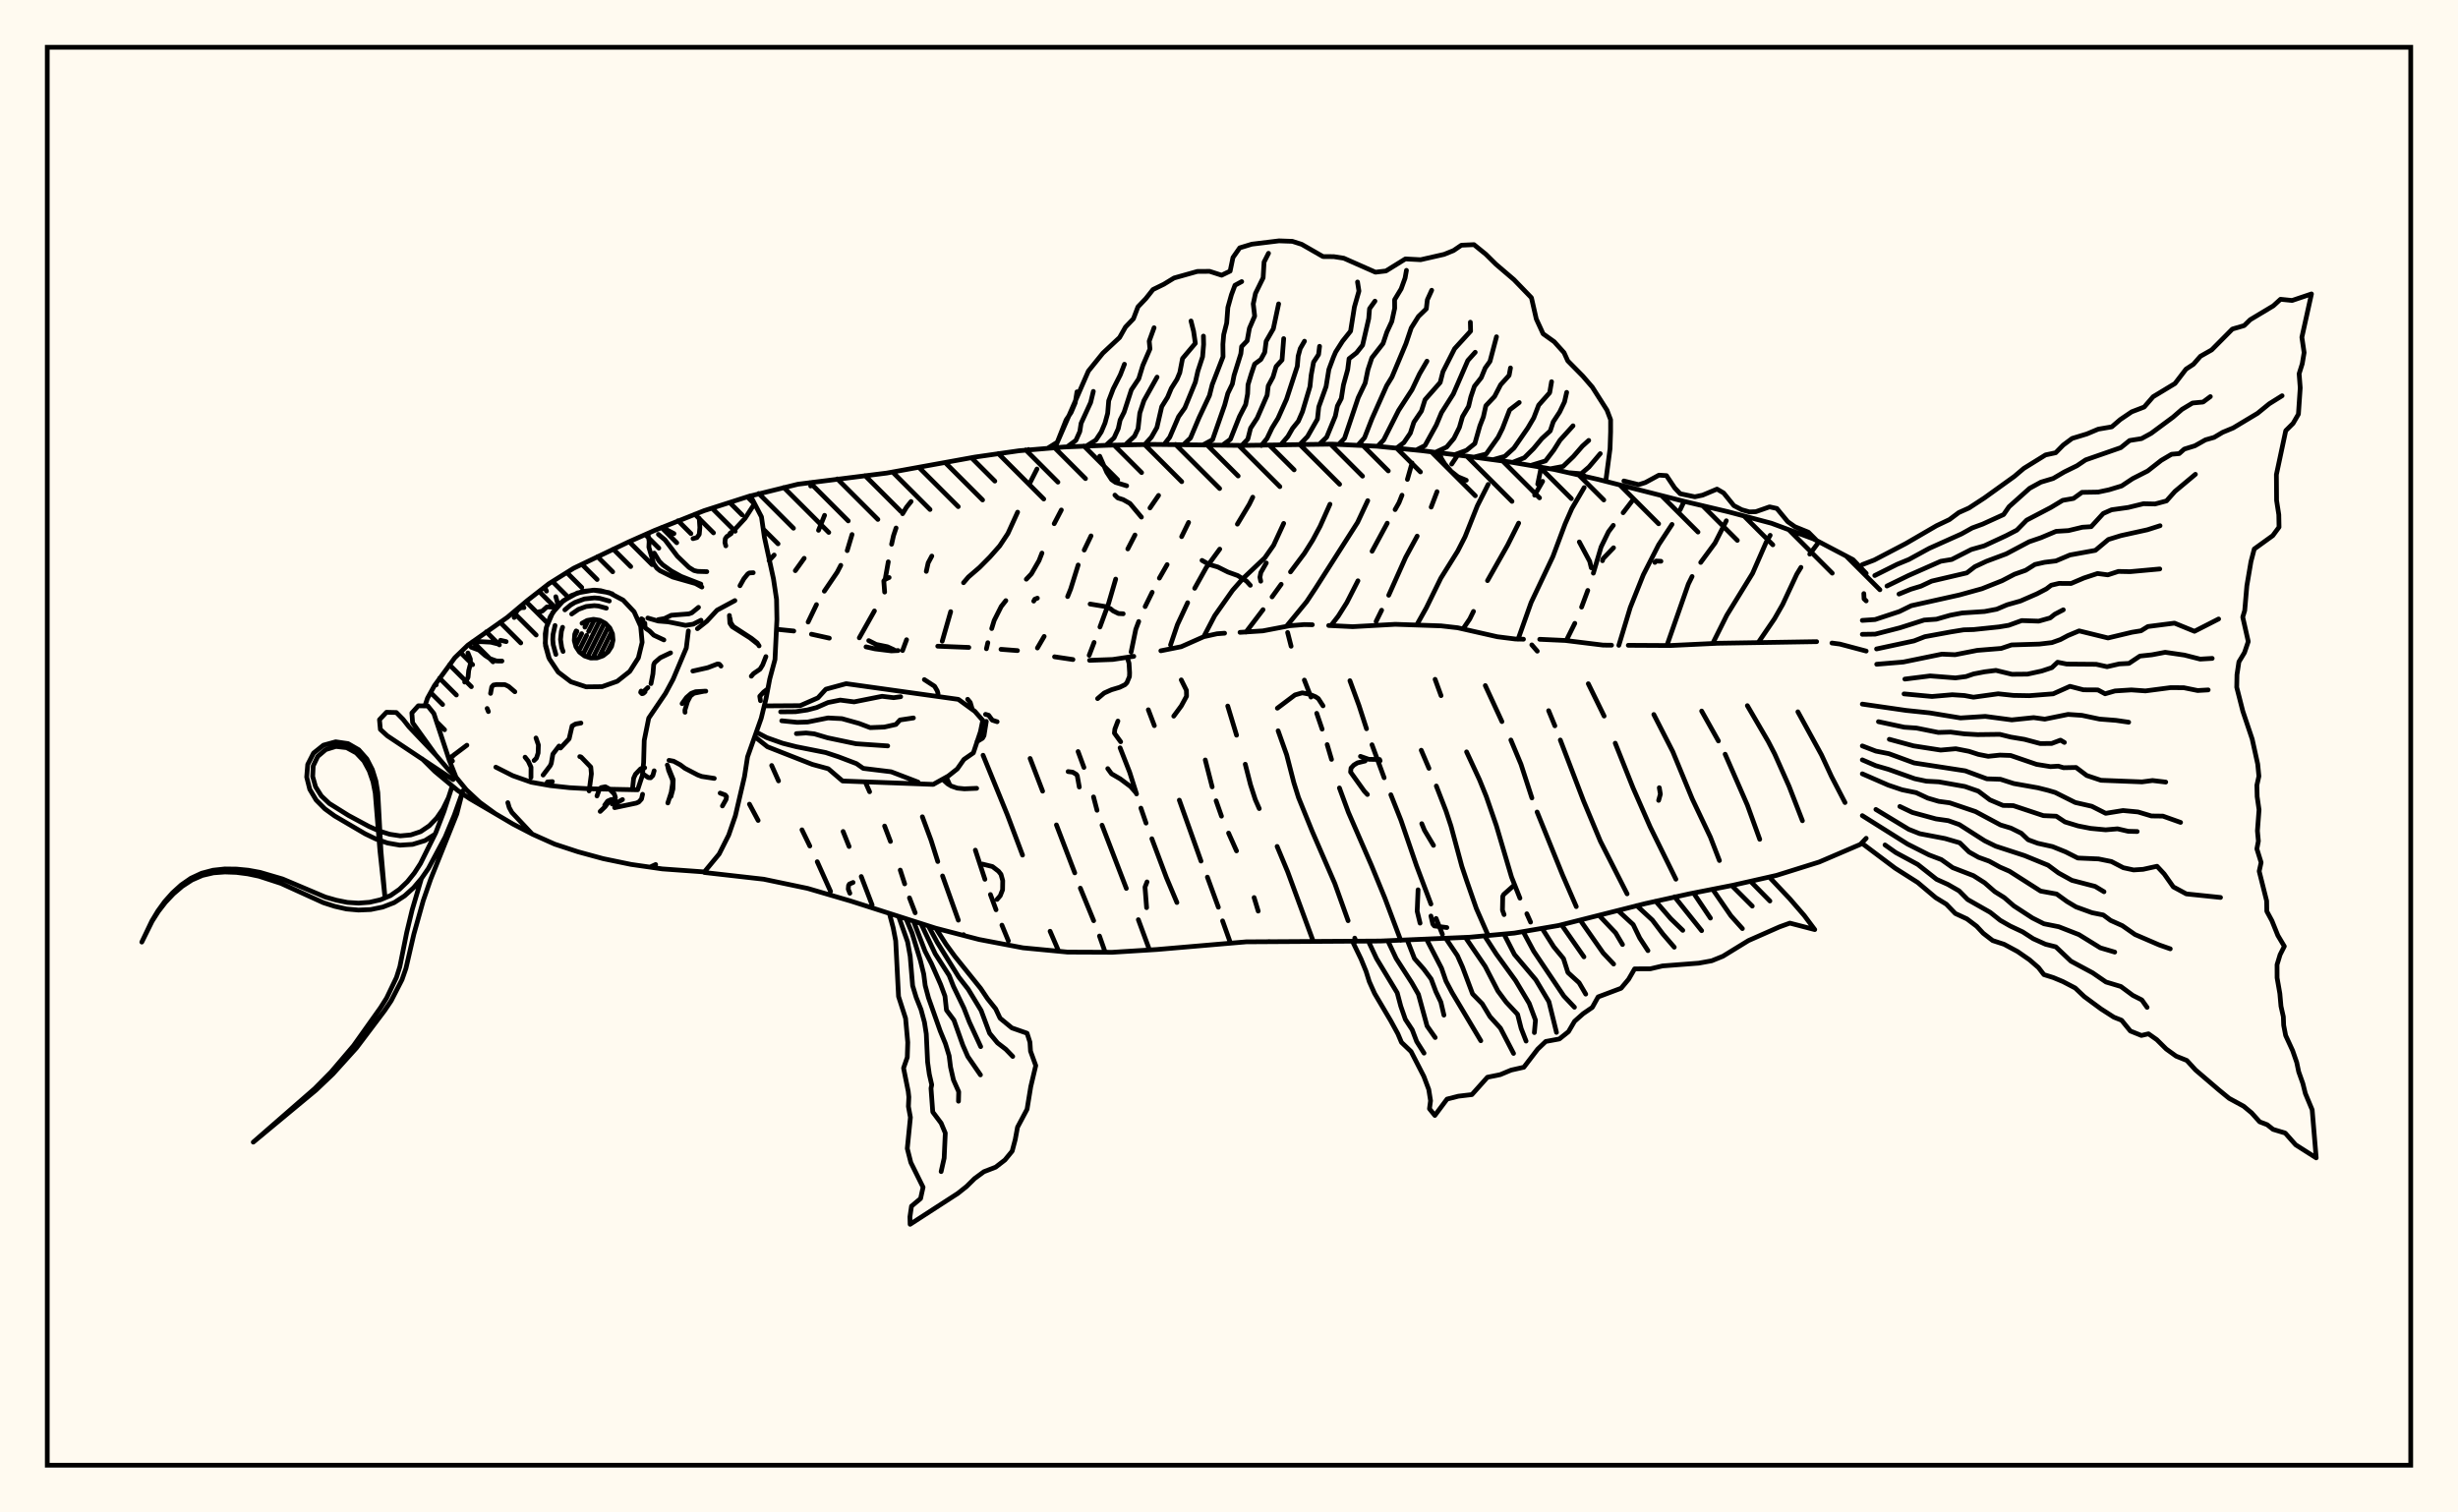 <svg xmlns="http://www.w3.org/2000/svg" width="520" height="320"><rect x="0" y="0" width="520" height="320" fill="floralwhite"/><rect x="10" y="10" width="500" height="300" stroke="black" stroke-width="1" fill="none"/><path stroke="black" stroke-width="1" fill="none" stroke-linecap="round" stroke-linejoin="round" d="
M 158.78 104.93 168.8 102.45 187.59 100.09 206.22 96.71 215.59 95.37 225.03 94.58 234.49 94.2 243.95 94.03 262.89 94.24 281.82 93.97 291.28 94.41 300.7 95.34 310.1 96.49 319.48 97.75 328.82 99.33 338.05 101.42 356.4 106.1 365.61 108.28 374.76 110.71 383.64 114.01 392.02 118.41 394.8 121.31 
M 394.8 177.36 393.57 178.65 384.87 182.38 375.83 185.21 366.6 187.3 357.31 189.13 348.07 191.18 329.71 195.82 320.37 197.42 310.95 198.29 292.03 199.1 263.63 199.27 244.76 200.89 235.32 201.48 225.85 201.44 216.42 200.54 207.12 198.77 197.96 196.39 179.92 190.62 170.84 187.96 161.57 186.02 149.01 184.6 
M 164.42 133.15 167.93 133.51 
M 171.66 134.18 175.45 135.02 
M 183.21 136.86 185.14 137.29 188.56 137.71 190 137.64 
M 198.38 136.72 204.96 136.98 
M 211.76 137.38 215.25 137.65 
M 223.09 138.96 226.99 139.54 
M 230.5 139.71 235.4 139.53 239.86 138.86 
M 245.58 137.69 249.89 136.83 254.67 134.71 257.47 134.09 259.07 133.97 
M 262.33 133.79 267.15 133.48 272.86 132.39 275.93 132.14 277.63 132.18 
M 281.09 132.34 286.18 132.59 295.18 132.09 304.86 132.42 308.38 132.82 316.76 134.72 320.58 135.2 322.3 135.24 
M 325.73 135.26 331.17 135.51 339.14 136.49 340.93 136.51 
M 344.47 136.53 353.32 136.58 363.38 136.1 384.32 135.76 
M 387.55 136.05 389.23 136.27 394.8 137.75 
M 158.55 170.14 160.39 173.59 
M 171.9 102.04 171.5 102.83 
M 163.78 117.43 162.7 118.61 
M 163.25 161.96 164.7 165.22 
M 169.66 175.57 171.32 179 
M 172.89 182.32 175.71 188.6 
M 174.44 109.03 173.16 112.2 
M 170.13 118.12 168.25 120.74 
M 178.36 175.92 179.63 179.1 
M 182.2 185.45 184.5 191.47 
M 180.25 113.09 179.23 116.5 
M 177.87 119.61 177.11 121.07 174.39 125.08 
M 172.73 127.92 170.96 131.61 
M 183.04 165.42 183.97 167.52 
M 187.14 174.77 188.38 178.03 
M 190.45 184.09 191.39 187.01 
M 192.4 189.97 193.61 193.13 
M 192.74 106.11 191.77 107.32 190.95 108.69 
M 189.57 111.71 189.02 113.35 188.62 115.15 
M 187.92 118.87 187.25 122.63 
M 184.99 129.26 181.79 134.95 
M 195.13 172.81 196.97 177.78 198.39 182.28 
M 199.4 185.33 202.74 194.69 
M 203.85 197.75 203.92 197.94 
M 197.13 117.65 196.36 119.09 195.96 120.89 
M 191.79 135.35 190.94 137.64 
M 200.18 164.43 200.87 165.94 
M 206.34 179.87 208.36 186.04 
M 209.53 189.26 210.72 192.49 
M 211.96 195.74 213.33 199.07 
M 219.38 99.23 217.89 102.17 
M 215.28 108.36 213.23 112.87 211.48 115.51 209.42 117.84 207.23 120.05 204.86 122.09 203.84 123.29 
M 201.12 129.41 199.33 135.67 
M 207.97 159.79 213.14 172.47 216.32 180.92 
M 222.15 197.03 223.97 201.26 
M 224.53 107.9 223.02 110.8 
M 220.43 117.02 219.81 118.61 218.2 121.41 217.12 122.55 
M 212.79 127.08 211.81 128.32 210.32 131.28 209.8 132.99 
M 208.98 135.98 208.68 137.26 
M 217.92 160.47 220.57 167.39 
M 223.49 174.53 227.37 184.68 
M 228.55 187.91 231.37 194.8 
M 232.6 198.04 233.81 201.48 
M 230.81 113.38 229.37 116.38 
M 228.09 119.54 226.5 124.63 225.86 126.22 
M 220.9 134.65 219.47 137.1 
M 228.07 159.01 229.31 162.37 
M 231.34 168.61 232.08 171.44 
M 233.14 174.59 238.28 187.97 
M 240.82 194.58 243.12 200.83 
M 245.1 104.82 243.28 107.47 
M 240.11 113.19 238.59 116.14 
M 236.03 122.52 234.51 127.73 232.7 132.66 
M 231.46 135.92 230.42 138.65 
M 236.96 158.22 238.98 163.38 240.44 167.98 
M 241.36 170.98 242.45 174.15 
M 243.68 177.46 246.76 185.68 248.98 190.95 
M 251.45 110.53 249.98 113.54 
M 246.91 119.46 245.27 122.32 
M 243.75 125.31 242.26 128.34 
M 240.9 131.5 240.28 133.15 239.29 137.96 
M 242.93 150.17 244.21 153.53 
M 249.49 169.29 254.08 182.19 
M 255.43 185.58 257.75 191.95 
M 258.64 194.84 260.31 199.52 
M 265.03 105.19 264.29 106.7 261.77 110.9 
M 258.04 116.18 255.18 120.09 252.74 124.47 
M 251.25 127.52 249.08 132.18 247.63 136.46 
M 254.98 160.79 256.44 166.49 
M 257.27 169.43 258.41 172.68 
M 259.91 176.26 261.59 180.03 
M 265.31 189.9 266.18 192.77 
M 268.5 199.2 268.5 199.2 
M 271.57 110.74 269.44 115.36 267.57 118.03 262.9 122.46 260.76 124.89 256.98 130.26 254.65 134.72 
M 259.73 149.38 261.6 155.55 
M 263.44 161.69 264.54 166.01 265.57 169.19 266.4 171.08 
M 270.18 179.09 272.41 184.44 277.83 199.19 
M 281.36 106.68 279.28 111.34 277.7 114.29 275.95 117.08 273.01 121 
M 271.04 123.62 269.11 126.29 
M 267.2 128.99 263.58 133.75 
M 270.39 154.62 272.2 159.71 273.71 165.57 274.7 168.73 277.61 175.91 282.39 186.95 285.2 194.8 
M 286.6 198.48 286.87 199.18 
M 289.35 105.93 287.2 110.53 278.27 124.52 276.42 127.31 272.16 132.5 
M 272.4 133.82 273.14 136.73 
M 275.94 143.89 277.34 147.49 
M 278.56 150.92 279.7 154.27 
M 280.77 157.54 281.69 160.67 
M 283.36 166.71 285.25 171.85 290.14 183.1 292.98 190.03 296.33 198.96 
M 298.73 97.94 297.74 101.43 
M 296.6 104.77 295.96 106.37 295.14 107.82 
M 293.48 110.69 290.27 116.63 
M 287.28 122.88 284.92 127.5 283.11 130.37 281.57 132.35 
M 285.58 144.02 287.5 149.27 289.09 154.19 
M 290.25 157.57 292.82 164.55 
M 294.24 168.15 296.38 173.55 299.67 183.16 302.72 191.27 
M 303.81 194.32 305.15 197.7 
M 308.39 96.28 307.11 98.19 
M 304.01 104.03 302.77 107.29 
M 299.81 113.43 297.38 117.9 293.79 125.94 
M 292.29 129.11 291.12 131.48 
M 300.67 158.73 302.3 162.56 
M 303.86 166.3 305.91 171.59 306.96 174.77 309.26 183.3 310.27 186.31 312.33 192.23 314.83 197.93 
M 314.83 102.49 312.54 107.02 309.93 113.58 308.37 116.63 304.81 122.33 301.74 128.61 299.7 132.25 
M 303.6 143.73 304.86 147.18 
M 310.26 159.08 313 164.99 314.42 168.49 316.56 174.69 319.77 185.56 321.55 190.03 
M 323.01 193.33 323.8 195.1 
M 326.35 101.84 324.66 104.77 
M 321.28 110.68 318.94 115.34 314.69 122.85 
M 311.72 129.36 310.94 130.95 309.51 133.06 
M 314.22 145.05 317.74 152.67 
M 319.63 156.57 321.77 161.7 324.08 168.83 
M 325.18 171.8 330.56 185.11 333.47 191.82 
M 335.14 103.16 332.54 107.59 331.1 110.86 328.52 117.76 323.91 127.49 321.16 135.24 
M 327.62 150.36 328.94 153.57 
M 330.09 156.57 335.02 169.49 338.57 177.99 344.22 189.12 
M 345.43 105.8 343.38 108.48 
M 341.3 111.15 340.28 112.51 338.72 115.72 337.08 121.27 
M 335.9 124.92 334.59 128.45 
M 333.16 131.88 331.35 135.53 
M 336.01 144.66 339.36 151.5 
M 341.71 157.24 345.48 166.7 349.1 174.96 354.54 186.02 
M 356.29 106.08 355.42 107.9 
M 353.72 110.95 350.89 115.26 347.65 121.62 344.89 128.53 342.47 136.54 
M 349.87 151.17 353.88 159.02 358 169.02 361.84 177.12 363.75 182.07 
M 365.21 110.18 362.82 114.89 359.79 119 
M 357.97 121.97 357.18 123.57 352.64 136.57 
M 359.99 150.44 363.54 156.77 
M 364.96 159.57 369.67 170.36 372.28 177.58 
M 374.49 113.26 373.63 114.75 370.76 121.31 365.31 130.17 362.34 136.12 
M 369.66 149.3 374.08 156.88 375.43 159.49 378.48 166.35 381.31 173.65 
M 384.81 114.63 382.86 117.24 
M 381 120.04 380.12 121.48 377.13 127.89 375.41 130.9 372.01 135.89 
M 380.35 150.6 385.34 159.71 387.45 164.27 390.32 169.8 
M 279.89 149.34 278.89 147.8 278.32 147.42 277.03 146.88 275.5 146.59 273.96 147.03 270.23 149.84 
M 219.46 126.56 218.92 126.77 218.69 127.18 
M 310.2 101.61 308.45 100.88 307.01 99.74 305.65 98.16 304.96 97.04 304.43 95.8 
M 241.47 109.41 239.05 106.52 237.61 105.71 236.46 105.34 235.86 104.75 
M 325.22 137.77 324.06 136.44 
M 351.38 118.75 350.36 118.7 350.1 119 
M 210.93 190.3 211.61 189.51 212.1 188.26 212.13 186.32 211.76 184.99 211.25 184.34 209.95 183.34 207.82 182.82 
M 394.3 125.59 394.35 126.71 394.8 127.14 
M 325.31 102.44 325.91 99.49 325.89 98.83 
M 289.28 168.1 288.64 167.42 285.72 163.35 285.82 162.5 286.42 161.86 287.18 161.4 288.8 161.01 
M 300 188.26 299.81 192.79 300.42 195.32 
M 339.01 118.64 339.13 118.21 341.35 115.9 
M 225.96 163.25 226.92 163.37 227.71 163.84 227.9 164.13 228.33 166.52 
M 351.03 166.66 351.26 168.02 350.89 169.34 
M 254.29 118.57 255.83 119.44 257.63 119.96 259.77 121.03 261.85 121.78 263.69 122.94 264.51 123.84 
M 179.79 188.99 179.45 188.12 179.52 187.34 179.7 187.04 180.47 186.71 
M 303.26 178.86 301.35 175.66 300.78 174.27 
M 206.62 166.79 204.02 166.9 202.52 166.75 201.27 166.32 200.5 165.86 199.4 164.87 
M 249.9 143.85 250.99 146.05 251.02 147.3 249.91 149.35 248.31 151.52 
M 183.78 135.54 185.37 136.35 187.74 136.84 189.07 137.45 
M 267.89 119.11 266.74 121.13 266.54 122.14 266.72 122.97 
M 206.67 156.92 207.86 156.19 208.17 155.64 208.66 152.62 
M 232.2 147.81 233.59 146.63 235.13 145.94 236.87 145.42 237.99 144.87 238.4 144.45 238.94 143.15 238.97 142.33 238.85 140.32 238.55 139.35 
M 198.33 147.35 198.45 146.76 198.29 146.19 197.72 145.2 195.55 143.79 
M 287.81 160.03 289.6 160.66 291.85 160.68 291.97 160.97 
M 210.95 152.7 209.92 152.37 209.15 151.33 208.49 151.14 
M 240.35 167.76 239.16 166.41 237.02 164.81 235.14 163.71 234.35 162.62 
M 237.08 156.94 235.76 155.12 235.85 154.27 236.5 152.56 
M 336.64 120.13 336.31 118.78 334.11 114.66 
M 320.24 187.36 318.11 189.26 317.91 189.65 317.85 192.56 318.19 193.51 
M 204.71 147.95 205.26 148.62 205.7 150.1 
M 242.57 192.04 242.23 187.69 242.66 186.59 
M 238.35 102.78 235.99 102.06 235.16 101.48 234.14 99.92 232.65 96.52 
M 188.1 122.19 187.21 122.6 186.97 122.92 187.15 125.27 
M 237.62 129.86 236.62 129.81 235.47 129.24 234.94 128.8 233.83 128.33 230.62 127.8 
M 302.72 193.81 303.12 195.52 303.45 195.91 306.09 196.25 
M 217.58 95.1 217.58 95.1 
M 223.19 94.71 230.25 78.51 233.31 74.72 236.85 71.41 238.1 69.2 239.78 67.44 240.74 64.92 242.41 63.17 243.92 61.26 246.23 60.13 248.37 58.82 253.31 57.43 255.9 57.41 258.44 58.23 260.24 57.36 260.84 54.48 262.27 52.44 264.83 51.66 270.58 50.96 273.4 51.06 275.37 51.69 279.88 54.28 282.17 54.3 284.28 54.63 290.98 57.59 293.2 57.33 297.32 54.78 300.54 54.95 305.5 53.82 307.5 53.01 309.16 51.88 311.83 51.76 314.34 53.8 316.45 55.89 320.29 59.17 323.98 62.99 325.01 67.49 326.45 70.62 328.81 72.31 330.88 74.61 331.67 76.35 334.84 79.56 336.86 81.9 339.96 86.77 340.73 88.8 340.73 91.34 340.61 94.94 339.7 101.84 
M 335.18 100.68 335.18 100.68 
M 221.68 94.82 223.67 93.57 225.54 88.85 226.6 87.26 227.46 85.24 227.84 82.9 
M 225.78 94.53 227.61 93.17 228.44 91.3 228.71 89.56 230.73 85.16 231.3 82.81 
M 229.88 94.34 231.84 93.11 232.98 91.38 233.77 89.51 234.33 87.46 234.55 84.79 235.5 82.28 237.01 79.3 237.88 77.06 
M 233.98 94.21 235.68 92.65 236.57 90.7 236.97 88.86 237.81 87.2 239.34 82.49 240.91 80.13 241.77 77.31 243.28 73.83 243.12 72.17 244.15 69.34 
M 238.09 94.1 240.02 92.28 240.76 90.7 241.13 87.39 242.01 84.75 244.78 79.79 
M 242.19 94.05 243.59 92.49 244.75 90.45 245.77 86.04 247 84.06 247.79 82.17 249 80.25 249.59 78.84 250.17 75.85 252.88 72.63 252.51 70.09 251.96 67.91 
M 246.3 94 247.46 92.51 249.33 88.16 250.66 86.29 252.88 80.87 253.41 78.53 254.41 75.48 254.63 72.86 254.59 71.11 
M 250.41 94.05 251.85 92.68 253.67 88.36 255.87 83.68 256.45 81.38 258.74 75.47 258.71 72.84 258.88 70.81 259.51 68.34 259.76 65.05 260.51 62.37 261.26 60.36 262.69 59.58 
M 254.51 94.13 256.52 93.04 259.09 85.68 259.75 83.23 260.71 81.25 261.07 79.42 262.51 74.82 262.67 73.33 263.84 72.11 264.32 69.45 265.43 66.88 265.13 64.29 265.6 62.08 267.22 58.78 267.42 55.44 268.36 53.59 
M 258.62 94.19 260.3 92.95 262.2 88.16 263.52 85.61 263.94 83.33 264.02 81.4 264.72 79.1 265.42 77.03 266.74 76.05 267.56 74.55 267.86 72.2 269.38 69.56 270.5 64.29 
M 262.72 94.24 263.98 92.91 264.56 90.61 265.97 88.44 268.07 83.61 268.3 81.65 269.31 79.77 269.97 77.54 271.22 76.16 271.57 71.64 
M 266.83 94.27 268.05 92.76 269.11 90.54 270.37 88.49 272.17 84.47 274.45 77.49 274.63 75.36 275.07 73.75 275.97 72.19 
M 270.93 94.14 272.46 92.35 273.44 90.64 274.67 89.12 275.54 87.11 277.13 81.79 277.38 79.38 277.89 76.63 278.95 75.01 279.16 73.27 
M 275.04 94 276.61 92.36 278.71 88.67 278.99 86.09 280.54 81.78 281.13 78.16 282.1 75.56 282.57 74.47 284.02 72.19 285.72 70.06 286.53 64.95 287.49 61.58 287.19 59.66 
M 279.14 93.97 280.66 92.5 282.5 88.03 282.93 85.91 283.76 84.3 284.21 81.45 285.11 78.19 285.4 75.89 286.98 74.65 288.26 73.03 289.56 67.4 289.73 65.31 290.88 63.71 
M 283.25 93.98 284.44 92.74 287.33 84.15 288.81 81.05 289.39 78.23 290.22 75.71 292.59 72.67 293.4 70.26 294.44 68.02 295.05 65.23 295.03 63.42 296.42 61.12 297.25 58.83 297.54 57.2 
M 287.36 94.08 288.67 92.62 290.23 88.62 293.36 81.59 294.47 79.78 297.43 72.72 298.55 69.39 300.08 66.95 301.74 65.34 301.96 63.43 302.88 61.41 
M 291.45 94.42 292.73 93.07 295.88 86.83 298.71 82.47 300.3 79.12 301.88 76.41 
M 295.54 94.76 297 93.64 298.36 91.64 299.11 89.33 300.71 86.96 301.47 84.57 304.68 80.92 305.26 78.64 307.73 73.77 311.11 70.06 311.06 68.17 
M 299.62 95.22 301.46 94.27 303.86 89.92 304.96 87.29 307.45 83.37 310.52 76.28 312.09 74.53 
M 303.7 95.69 306.05 94.59 307.59 92.75 308.74 90.44 309.4 88.15 310.68 85.99 311.16 83.98 311.92 81.73 313.36 79.91 314.2 77.86 315.21 76.46 316.59 71.25 
M 307.78 96.19 310.24 95.28 312.01 93.84 313.07 90.11 313.81 88.21 314.34 85.84 316.18 83.89 317.47 81.4 319.26 79.42 319.55 77.85 
M 311.85 96.71 314.41 96.06 316.93 92.52 317.85 90.67 319.37 86.72 321.4 85.16 
M 315.92 97.24 318.34 96.56 320.28 94.8 323.21 90.56 324.47 88.42 325.51 85.72 327.84 83.09 328.24 80.76 
M 319.99 97.83 322.48 96.85 324.42 94.92 326.18 92.8 327.96 91.17 328.6 89.24 329.95 87.18 330.98 85.03 331.44 83.01 
M 324.05 98.41 326.96 97.52 328.69 95.25 330.02 93.14 332.78 90.09 
M 328.09 99.17 330.68 98.68 332.87 96.57 334.76 94.39 336.1 93.18 
M 332.1 100.03 334.5 100.23 336.15 98.81 338.54 95.98 
M 161.68 149.35 169.27 149.3 173.04 147.65 174.71 145.82 179.01 144.65 202.75 147.97 206.23 150.5 207.91 152.41 207.41 154.83 205.92 159.29 203.92 160.68 202.52 162.68 200.63 164.18 197.43 165.96 178.25 165.24 175.23 162.65 171.86 161.73 162.36 158 159.67 155.86 
M 165.15 150.61 168.28 150.58 170.81 150.21 172.76 149.7 175.16 148.64 177.75 148.12 180.69 148.5 186.6 147.32 189.05 147.61 190.54 147.41 
M 165.38 152.5 168.65 152.83 170.87 152.76 175.16 151.9 178.11 152.05 181.7 153.05 184.09 153.95 187.09 153.83 189.53 153.28 190.39 152.33 193.24 151.9 
M 168.48 155.22 170.53 155.08 172.28 155.27 175.07 156.1 181.08 157.36 187.8 157.82 
M 160.01 154.91 162.2 156.06 165.55 157.25 168.47 157.99 174.68 159.22 177.39 160.12 181.2 161.57 182.62 162.57 188.53 163.29 194.22 165.47 
M 197.98 196.39 200.14 199.78 201.97 202.3 207.45 209.11 208.9 211.27 210.64 213.45 211.57 215.43 214.06 217.48 217.28 218.61 217.89 220.51 218.01 222.4 219.12 225.45 218.06 229.91 217.28 234.69 215.26 238.49 214.78 241.1 214.13 243.55 212.6 245.42 210.64 246.94 208.14 247.91 206.17 249.36 204.49 251.02 202.63 252.5 192.54 259.03 192.5 257.46 192.83 255.2 194.75 253.59 195.28 251.19 192.69 245.96 191.94 243 192.6 236.41 192.18 234.11 192.27 232.11 192.14 230.91 191.15 225.98 191.94 223.7 192.04 220.54 191.58 215.46 190.09 210.83 189.49 199.06 188.96 196.31 188.18 193.37 
M 196.41 195.91 198.26 199.36 202.84 206.74 204.83 209.3 207.56 213.8 209.36 218.63 211.03 220.65 212.78 222 214.25 223.52 
M 194.84 195.43 197.85 201.8 200.8 206.39 201.7 208.68 203.91 213.27 205.07 216.24 207.47 221.44 
M 193.28 194.94 195.68 201.21 197.07 203.92 199 208.3 199.91 210.76 200.23 213.72 201.81 215.84 203.68 221.11 204.74 223.54 207.42 227.42 
M 191.71 194.46 192.94 197.4 194.7 203.17 195.42 206.09 195.73 208.51 196.43 211.13 198.91 218.14 200.01 220.81 200.79 223.37 201.09 225.77 201.71 228.49 202.82 230.99 202.77 232.99 
M 190.14 193.98 192 199.27 192.55 202.3 193.07 208.55 193.82 211.02 194.85 213.61 195.57 216.27 195.96 218.75 196.24 224.71 196.6 227.27 197.11 229.51 196.96 230.26 197.33 235.27 199.1 237.63 199.98 239.73 199.74 245.03 199.1 247.88 
M 374.38 185.65 378.6 190.12 381.69 193.69 383.92 196.68 378.65 195.31 376.47 196.1 369.9 199 364.49 202.32 362.12 203.28 359.39 203.78 351.71 204.37 349.16 204.97 345.81 204.99 344.54 207.19 342.95 209.09 338.09 210.92 336.86 213.14 334.91 214.48 333.1 216.09 331.82 218.28 329.89 219.82 327.01 220.35 325.3 221.98 322.38 225.8 319.68 226.41 317.38 227.37 314.67 227.92 311.39 231.59 308.53 231.93 306.13 232.54 303.55 236 302.41 234.59 302.64 232.89 302.26 230.5 301.22 227.74 298.51 222.47 296.49 220.54 295.73 218.74 294.22 215.98 290.8 210.19 289.68 207.69 289 205.52 287.92 202.88 286.18 199.28 
M 370.36 186.5 374.43 190.63 
M 366.34 187.35 370.7 191.71 
M 362.32 188.16 366.18 193.76 368.61 196.47 
M 358.28 188.94 361.85 194.25 
M 354.26 189.74 359.99 196.91 
M 350.26 190.67 353.45 194.37 356 196.84 
M 346.26 191.61 349.57 194.67 351.81 197.64 354.2 200.41 
M 342.28 192.64 345.51 195.62 346.89 198.47 348.63 201.13 
M 338.32 193.71 341.79 197.37 343.25 199.84 
M 334.35 194.76 339.16 201.63 341.37 203.97 
M 330.35 195.67 335.09 202.45 
M 326.34 196.59 328.71 200.33 330.76 202.81 331.7 205.77 334.06 207.92 335.47 210.33 
M 322.28 197.19 324.47 201.27 330.84 210.74 333.08 213.11 
M 318.2 197.68 320.38 201.93 324.91 207.3 327.68 211.94 329.28 218.43 
M 314.12 198.09 316.55 201.85 320.62 207.46 323.51 212.29 324.84 215.85 324.6 218.47 
M 310.02 198.35 314.2 204.47 316.88 209.66 318.63 212.02 321.05 214.61 321.81 217.6 322.85 220.27 
M 305.92 198.62 308.32 202.18 309.39 204.58 311.53 210.29 313.57 212.37 315.21 215.09 317.42 217.53 320.2 222.88 
M 301.82 198.77 304.96 204.84 305.9 207.57 307.19 210.01 313.27 220.2 
M 297.72 198.92 299.24 202.81 301.21 205.04 302.77 207.14 303.77 209.82 304.82 212.02 305.47 214.78 
M 293.61 199.06 295.37 202.8 298.67 207.92 300.07 210.37 301.9 217.07 303.62 219.52 
M 289.51 199.18 291.22 202.83 295.59 210.06 296.34 212.89 297.31 215.67 298.76 217.88 299.7 220.35 301.26 222.82 
M 393.98 119.46 396.49 118.5 403.17 115.01 409.68 111.23 412.41 109.93 414.39 108.45 416.55 107.48 419.81 105.35 426.14 100.8 428.13 99.11 432.75 96.25 434.89 95.79 436.49 94.16 438.37 92.76 441.49 91.81 443.89 90.8 446.76 90.31 448.55 88.77 450.97 87.13 453.62 86.11 455.5 83.94 460.13 81.14 462.46 78.1 464.04 77.06 465.51 75.38 467.89 74.03 472.27 69.62 474.76 68.89 476.03 67.65 480.93 64.71 482.45 63.32 484.91 63.57 489 62.19 486.97 71.36 487.45 74.6 487.05 76.97 486.39 79.07 486.62 82.06 486.24 87.63 485.11 89.58 483.56 91.12 481.58 100.42 481.62 105.87 482.09 108.9 482.14 111.53 480.82 113.32 476.9 116.15 476.2 118.82 475.33 123.94 474.88 129.17 474.46 130.56 475.63 135.73 474.83 138.08 473.65 140.03 473.24 142.76 473.19 145.42 474.48 150.48 476.46 156.37 477.63 161.67 477.88 164.23 477.45 166.14 477.51 168.54 477.91 171.32 477.57 175.78 477.77 177.95 477.45 179.6 478.35 182.48 477.94 184.33 479.52 190.62 479.55 192.8 480.63 194.8 481.89 197.92 483.26 200.22 482.36 202 481.72 204.11 481.73 206.88 482.31 210.2 482.55 212.89 483.05 215.12 483.12 216.92 483.54 219.08 485.01 222.27 485.88 224.77 486.3 226.77 487.18 229.24 487.71 231.36 489.15 234.81 490 244.98 485.65 242.21 483.45 239.73 480.88 238.95 479.63 237.96 478.04 237.35 476.33 235.45 474.65 234.05 471.58 232.38 469.4 230.59 464.48 226.38 462.64 224.37 460.36 223.45 458.28 221.95 456.28 219.97 454.52 218.73 453.02 219.08 450.69 218.14 448.83 215.86 447.19 215.21 444.47 213.46 440.93 210.85 439.02 209.04 436.42 207.68 434.38 206.83 432.4 206.21 431.25 204.72 429.36 203.08 426.82 201.32 423.98 199.79 421.56 199 419.55 197.45 418.18 195.98 416.12 194.42 413.65 193.27 411.75 191.3 409.51 189.93 405.69 186.71 400.93 183.69 393.98 178.47 
M 396.61 121.77 401.34 119.4 403.84 118.37 408.12 116.03 414.97 112.96 417.23 111.7 419.44 110.89 423.87 108.87 425.02 107.21 429.37 103.32 431.76 102.01 434.36 101.23 436.7 99.86 439.39 98.54 441.23 97.3 448.67 94.71 450.53 93.2 453.05 92.8 455.08 91.69 459.71 88.26 461.61 86.61 463.84 85.27 466.07 85.06 467.61 83.91 
M 399.19 123.99 403.7 121.79 410.58 118.75 412.9 118.37 417.04 116.26 419.76 115.49 424.4 113.34 426.68 112.16 428.75 110.05 433.87 107.37 436.37 105.86 438.66 105.46 440.45 104.17 443.88 104.11 446.15 103.63 448.85 102.81 451.18 101.26 454.35 99.65 457.22 97.4 459.41 96.11 461.02 95.97 462.09 95.02 464.34 94.32 466.58 93.06 468.4 92.54 470.21 91.47 472.44 90.54 477.59 87.45 480.07 85.43 482.79 83.73 
M 401.74 125.69 404.26 124.66 406.38 124.02 408.66 122.95 416.09 121.21 417.79 119.9 420.25 118.75 424.45 117.18 429.28 114.62 431.79 113.76 434.97 112.42 437.59 112.26 440.53 111.55 442.4 111.43 444.95 108.64 446.71 107.86 450.22 107.37 453.45 106.58 455.91 106.63 458.33 105.98 460.12 103.97 464.45 100.35 
M 393.98 131.26 396.68 131.08 401.81 129.39 404.34 128.15 414.48 125.89 419.29 124.56 423.54 122.87 426.17 121.5 428.54 120.66 430.5 119.43 432.54 118.97 434.94 118.68 437.91 117.42 443.29 116.44 446.04 114.14 448.7 113.32 454.28 112.09 456.97 111.23 
M 393.98 134.21 396.71 134.17 401.93 132.83 407.06 131.19 409.65 131.01 412.58 130.17 415.11 129.69 419.84 129.38 422.42 128.89 424.61 127.96 427.43 127.16 430.92 125.64 432.93 124.59 433.94 123.82 435.59 123.43 438.14 123.45 440.86 122.29 443.74 121.34 445.93 121.63 448.16 120.9 450.63 120.95 456.91 120.38 
M 396.99 137.3 404.92 135.6 407.2 134.71 412.75 133.69 415.41 133.26 417.52 133.2 422.89 132.64 424.95 132.3 427.7 131.3 431.3 131.42 433.72 130.74 434.68 129.97 436.5 129.02 
M 397.02 140.54 402.65 140.07 410.81 138.4 413.61 138.52 418.29 137.6 423.36 137.19 425.55 136.45 431.45 136.27 434.09 135.96 435.88 135.32 437.46 134.48 439.85 133.48 445.96 134.98 451.02 133.77 452.94 133.46 454.39 132.56 460.02 131.84 464.25 133.57 469.36 130.96 
M 402.98 143.68 408.33 143.01 413.68 143.43 415.92 143.14 417.52 142.59 419.85 142.14 422.25 141.84 425.63 142.66 428.92 142.63 431.94 141.97 434.08 141.26 435.29 140.11 437.24 140.5 443.45 140.55 445.76 141.06 448.33 140.47 450.39 140.36 452.71 138.81 455.25 138.54 458.06 138.01 462.12 138.6 465.45 139.45 468 139.3 
M 402.81 146.81 408.72 147.36 413.02 146.99 415.6 147.16 417.49 147.51 422.72 146.79 425.94 147.13 429.31 147.19 434.35 146.8 437.91 145.21 440.76 145.95 443.81 145.97 445.34 146.79 447.43 146.19 450.9 145.97 453.88 146.18 459.17 145.49 461.97 145.5 464.92 146.1 467.15 145.97 
M 393.98 148.97 403.26 150.31 408.18 150.82 414.75 151.9 420 151.57 425.6 152.31 430.23 151.83 432.58 152.15 437.51 151.15 440.43 151.35 444.17 152.14 447.64 152.41 450.33 152.8 
M 397.39 152.69 402.85 153.86 405.45 154.04 410.07 154.97 412.66 154.89 415.56 155.27 418.35 155.43 423.06 155.37 425.35 155.94 428.29 156.43 431.63 157.32 434.04 157.3 435.9 156.6 436.73 157.08 
M 399.69 156.42 404.82 157.81 410.55 158.7 413.76 158.42 416.53 158.96 418.53 159.61 420.61 160.02 423.1 159.76 425.35 159.84 430.84 161.72 433.79 162.2 435.44 162.1 436.55 162.43 439.2 162.38 441.46 164.08 444.47 165.09 453.15 165.43 455.37 165.14 458.17 165.47 
M 393.98 157.82 396.85 158.92 399.6 159.46 404.94 161.42 415.76 163.09 420.33 164.78 423.19 164.87 426.03 165.78 431.12 166.68 433.27 167.22 434.79 167.67 439.03 169.79 442.53 170.59 445.47 172.08 449.13 171.49 452.3 171.79 455.14 172.64 457.57 172.67 461.31 174 
M 393.98 160.77 396.83 162 399.55 162.79 405.08 164.76 407.53 165.28 410.17 165.42 415.67 166.4 418.52 167.39 420.98 169.24 423.74 170.41 425.91 170.45 432.29 172.57 435.02 172.69 436.85 173.9 439.63 174.75 442.28 175.27 445.46 175.57 447.98 175.36 450.23 175.88 452.13 175.93 
M 393.98 163.72 399.46 166.11 402.39 167.1 405.37 167.71 407.82 168.86 410.16 169.55 412.47 169.86 417.93 171.71 423.21 174.54 425.42 175.21 427.62 176.3 429.06 177.67 431.09 178.42 434.22 179.12 436.99 180.24 439.56 181.54 443.96 181.73 446.68 182.28 449.2 183.59 451.37 184.06 453.38 183.93 456.33 183.28 457.84 184.9 459.77 187.64 462.53 189.13 469.76 189.88 
M 401.92 170.63 404.58 171.9 409.56 173.26 412.16 173.63 414.5 174.46 419.87 177.89 422.22 179.04 428.29 181.02 433.28 183.06 435.49 184.7 438.32 186.26 443.23 187.54 445.11 188.67 
M 396.85 171.26 403.79 175.46 406.13 176.39 411.47 177.41 414.59 178.32 416.58 180.27 418.57 181.39 420.81 182.2 423.11 183.46 425.11 184.33 431.7 188.53 435.09 189.15 437.27 190.73 439.19 191.88 442.58 193.11 444.96 193.59 446.51 194.74 448.99 195.85 451.67 197.72 456.77 199.92 459.13 200.75 
M 393.98 172.57 403.56 178.59 408.09 180.88 410.7 181.87 413.09 183.57 417.49 185.27 419.86 186.78 421.99 188.64 424.01 189.91 426.03 191.66 429.96 194.22 432.4 195.45 435.55 196.08 439.8 197.74 444.33 200.54 447.38 201.44 
M 398.78 178.77 401.07 180.39 405.7 182.89 409.7 186.05 412.08 187.12 414.46 188.49 416.27 190.32 421.04 193.03 423.16 194.72 425.28 195.93 427.9 197.16 430.14 198.61 432.74 199.78 434.92 200.33 438.11 203.36 442.71 205.83 445.53 207.77 448.68 208.72 451.2 210.59 453.11 211.56 454.23 213.14 
M 343.54 101.76 346.68 102.54 348.09 102.09 350.96 100.53 352.55 100.63 354.3 103.25 355.45 104.46 358.55 105.11 360.2 104.76 363.24 103.48 364.64 104.3 366.81 106.98 368.47 107.85 370.1 108.31 371.46 108.26 374.36 107.24 375.9 107.58 378.2 110.37 379.74 111.45 382.57 112.6 384.18 114.21 
M 89.89 149.36 90.44 147.72 91.91 145.06 96.23 139.15 98.98 136.5 107.31 130.63 111.56 127.06 116.12 123.5 121.35 120.23 132.92 114.69 138.4 112.26 148.95 108.05 158.77 104.9 161.09 109.36 161.72 113.7 163.63 122.46 164.28 126.8 164.36 131.07 163.95 139.54 162.84 143.66 162.05 147.83 161.04 151.96 158.15 160.13 157.5 164.31 155.57 172.59 154.16 176.68 152.14 180.69 149.01 184.48 140.12 183.84 133.5 182.89 127.6 181.67 122.28 180.22 117.35 178.6 112.72 176.53 108.52 174.35 104.79 172.15 101.47 169.73 98.67 167.11 96.45 164.41 
M 145.63 133.49 145.19 137.1 142.39 143.73 140.79 146.71 137.24 151.94 136.29 156.65 136.16 161.32 135.9 164.05 134.9 167.1 124.7 166.89 120.51 166.66 116.43 166.22 112.4 165.5 108.48 164.12 104.89 162.31 
M 92.2 159.75 87.29 152.92 87.13 150.84 88.49 149.33 90.51 149.37 91.78 150.96 95.04 160.83 96.46 164.4 
M 95.85 164.95 81.94 155.68 80.47 154.33 80.28 152.27 81.76 150.7 83.85 150.75 85.26 152.18 86.53 153.79 92.25 159.8 94.94 162.91 96.35 164.28 
M 116.21 139.38 115.34 136.1 115.59 132.72 116.92 129.61 119.19 127.09 122.15 125.45 125.49 124.86 128.83 125.38 131.83 126.97 134.15 129.44 135.54 132.52 135.85 135.9 135.05 139.19 133.23 142.05 130.58 144.15 127.38 145.28 124 145.32 120.78 144.25 118.09 142.2 116.21 139.38 
M 116.08 139.09 115.4 136.63 115.35 134.09 115.56 132.83 116.44 130.44 117.87 128.34 118.78 127.44 120.88 126 123.27 125.12 125.8 124.86 127.07 124.97 129.53 125.64 
M 117.6 138.46 117.03 136.4 116.94 135.33 116.99 134.26 117.42 132.34 
M 119.5 129.03 120.71 128.01 121.63 127.46 123.64 126.72 125.77 126.5 126.84 126.59 128.9 127.16 
M 119.12 137.83 118.83 137.01 118.58 135.29 118.76 133.57 119.02 132.72 
M 120.94 129.91 122.38 128.92 124.01 128.32 125.73 128.14 126.6 128.22 128.27 128.68 
M 121.84 136.84 121.49 135.53 121.59 134.18 121.88 133.49 
M 123.13 131.87 124.21 131.27 125.55 131.03 126.89 131.24 128.08 131.88 129.01 132.86 129.57 134.1 129.69 135.45 129.38 136.77 128.65 137.91 127.58 138.75 126.31 139.2 124.95 139.22 123.67 138.79 122.59 137.97 121.84 136.84 
M 122.06 133.58 121.56 134.59 
M 124.47 131.22 123.74 132.69 
M 123.05 134.07 121.78 136.62 
M 125.78 131.07 124.52 133.59 
M 124.1 134.44 122.44 137.75 
M 126.92 131.26 125.4 134.3 
M 125.24 134.63 123.3 138.51 
M 127.89 131.78 124.28 139 
M 128.73 132.56 125.41 139.21 
M 129.39 133.71 126.72 139.06 
M 129.64 135.68 128.44 138.07 
M 94.79 160.08 95.73 161.01 
M 92.37 152.72 94.05 154.4 
M 91.1 146.53 93.64 149.06 
M 92.99 143.49 96.55 147.05 
M 95.08 140.65 99.72 145.29 
M 97.39 138.03 99.99 140.63 
M 100.02 135.74 104.31 140.03 
M 102.88 133.67 105.65 136.44 
M 105.8 131.66 110.17 136.03 
M 108.61 129.54 113.43 134.36 
M 111.29 127.29 115.93 131.93 
M 114.04 125.12 117.68 128.76 
M 116.88 123.03 120.32 126.47 
M 119.91 121.13 123.07 124.29 
M 123.09 119.38 126.32 122.61 
M 126.4 117.77 129.62 120.98 
M 129.74 116.18 133.43 119.87 
M 133.1 114.61 137.95 119.46 
M 136.51 113.1 139.38 115.97 
M 139.96 111.61 143.17 114.83 
M 143.44 110.17 146.17 112.9 
M 147 108.8 150.94 112.74 
M 150.63 107.51 155.53 112.4 
M 154.37 106.32 156.98 108.93 
M 158.11 105.13 159.59 106.61 
M 113.39 156.14 113.9 157.62 113.84 159.33 113.48 160.42 112.99 160.9 
M 142.58 112.9 140.07 111.57 
M 92.28 144.91 92.11 144.77 
M 147.93 109.65 148.06 111.63 147.93 113.06 147.44 113.74 146.61 113.96 
M 124.63 167.34 125.11 163.72 124.98 162.29 122.93 160.16 122.65 160.08 
M 116.86 165.37 115.82 165.44 115.63 165.79 
M 144.92 150.7 144.9 150.24 145.45 148.43 146.07 147.25 146.8 146.68 149.03 146.23 
M 106.19 139.86 105.04 139.85 103.7 139.37 102.65 138.7 101.33 137.54 99.68 136.93 
M 154.44 112.84 155.24 112.24 157.63 109.65 159.63 106.57 
M 112.58 176.46 108.29 171.89 107.73 170.87 107.43 169.82 
M 127.93 170.35 128.54 169.5 129.29 169.17 129.59 169.17 129.9 169.44 129.81 169.81 129.56 169.9 
M 141.86 138.13 139.69 139.16 138.49 140.2 138.29 140.63 138.13 142.58 137.72 144.64 
M 148.27 123.58 144.11 121.96 142.05 120.83 140.21 119.51 139.45 118.74 138.41 117.02 
M 117.58 126.25 118.14 128.25 
M 113.97 129.46 114.71 129.3 115.7 128.41 116.98 128.45 
M 141.93 168.54 142.36 166.94 142.42 164.94 141.17 161.86 
M 112.33 164.49 112.34 162.33 111.73 161.01 111.08 160.2 
M 153.55 115.49 153.36 114.79 153.44 113.97 153.76 113.53 154.68 112.9 
M 103.06 149.9 103.32 150.55 
M 152.83 170.52 153.6 169.15 153.7 168.56 153.44 168.21 152.35 167.8 
M 149.53 120.95 147.59 120.89 146.82 120.71 145.74 120.04 143.29 117.67 140.68 114.22 139.29 113.06 
M 95.06 160.91 95.36 160.4 96.18 159.6 
M 105.4 136.26 103.83 135.87 101.77 135.76 99.84 135.87 
M 147.77 128.5 146.35 129.66 145.74 129.88 142.01 130.17 140.58 130.87 139.27 131.1 
M 162.45 145.73 161.55 146.42 160.73 147.31 160.88 148.25 
M 148.49 124.21 147.14 123.46 142.33 122.09 140.6 121.23 139.6 120.73 138.97 120.22 138.16 119.08 
M 146.57 141.98 149.72 141.27 151.8 140.47 152.18 140.53 152.53 140.93 
M 138.71 182.91 137.51 183.46 
M 148.3 131.23 146.64 132.06 145.03 132.31 141.37 131.57 139.26 131.4 137.04 130.76 
M 126.29 168.41 126.78 167.05 127.15 166.64 128.06 166.46 128.92 166.93 129.96 168 130.19 168.72 130.05 169.6 
M 126.97 171.68 128.02 170.67 128.8 169.63 129.59 169.38 129.83 169.68 129.65 169.89 
M 140.45 135.39 138.31 134.39 137.43 133.51 136.68 132.99 136.46 132.69 136.42 131.85 
M 154.31 130.22 154.41 131.86 154.88 132.57 158.65 134.95 160.29 136.25 
M 122.9 152.98 121.76 153.18 121.03 153.6 120.4 156.32 118.57 158.27 
M 136.24 163.89 137.14 164.52 137.64 164.56 138.11 164.08 138.39 163.08 
M 159.35 121.17 158.52 121.22 158.19 121.44 157.37 122.45 156.54 123.93 
M 151.11 164.69 148.46 164.28 147.62 163.97 144.89 162.55 143.92 161.82 142.5 161.05 141.53 160.87 
M 90.06 149.36 89.95 149.17 
M 108.92 146.36 107.61 145.24 106.83 144.86 105.06 144.83 104.39 144.94 104.04 145.32 103.78 146.71 
M 154.45 130.86 154.58 131.71 155.11 132.54 158.99 135.07 160.18 136.02 160.59 136.65 
M 137.06 145.48 135.99 146.48 135.66 146.52 135.61 146.23 
M 94.95 160.55 98.77 157.67 
M 162.03 138.92 161.34 140.69 160.79 141.58 159.4 142.53 158.94 143.07 
M 98.3 144.31 98.69 143.94 99.02 143.29 99.15 141.9 99.53 140.43 99.51 139.44 98.99 138.15 
M 115.22 124.21 115.61 125.07 
M 131.69 169.17 130.02 170.13 129.51 170.12 129.53 169.79 
M 141.28 169.89 142 167.66 142.3 165.73 142.28 165.05 141.44 162.97 141.27 162.16 
M 108.78 130.65 109.05 129.75 109.55 129.01 110.23 128.56 110.85 128.56 
M 144.3 148.87 145.22 147.58 146.23 146.7 147.16 146.35 149.32 146.23 
M 107.08 135.75 105.89 135.47 
M 135.94 168.05 135.71 169.06 135.14 169.69 134.6 169.92 130.03 170.88 
M 155.47 127.07 151.7 129.1 149.51 131.46 147.54 133.02 
M 136.39 162.44 136.09 162.41 135.5 162.69 134.44 163.8 134.05 164.65 133.83 166.68 
M 118.27 157.84 116.96 159.55 116.62 161.51 116.4 162 114.9 163.98 
M 136.47 146.36 136.1 146.71 135.81 146.77 135.53 146.48 135.64 146.2 
M 138.19 118.92 137.27 115.77 137.33 114.57 137.06 112.85 
M 135.33 132.06 135.84 131.87 136.03 131.58 136 131.1 135.71 130.92 
M 97.77 167.81 96.1 172.48 94.17 177.11 90.63 183.74 89.18 185.84 87.52 187.8 85.6 189.54 83.4 190.97 80.96 191.92 78.42 192.44 75.84 192.55 73.29 192.32 70.82 191.76 68.42 190.99 59.43 186.9 54.8 185.39 52.42 184.89 50.01 184.58 47.58 184.49 45.17 184.67 42.81 185.22 40.59 186.19 38.55 187.52 36.69 189.11 35.01 190.89 33.5 192.84 32.18 194.91 30 199.32 32.12 194.87 33.39 192.76 34.84 190.76 36.49 188.91 38.33 187.24 40.38 185.82 42.65 184.76 45.07 184.12 47.56 183.85 50.06 183.88 52.54 184.12 55 184.57 59.78 185.97 68.84 189.8 71.15 190.46 73.5 190.93 75.86 191.08 78.2 190.9 80.48 190.37 82.61 189.48 84.5 188.16 86.18 186.55 87.66 184.71 88.95 182.71 92.18 176.2 93.92 171.69 95.44 167.03 
M 97.9 167.32 96.64 172.21 91.12 185.99 89.53 190.58 87.55 197.66 85.88 204.88 85.05 207.27 82.76 211.74 81.36 213.82 75.41 221.71 70.44 227.22 66.86 230.63 53.58 241.65 66.58 230.32 70.03 226.83 74.8 221.23 80.49 213.22 81.79 211.16 83.87 206.81 84.59 204.53 86.04 197.3 87.2 192.48 89.16 185.87 
M 95.45 167.04 95.49 166.82 
M 97.86 167.76 97.73 168.09 
M 92.04 176.5 89.9 177.85 87.29 178.65 84.6 178.82 81.98 178.36 79.53 177.51 77.24 176.41 70.79 172.63 68.72 171.13 66.88 169.27 65.53 167 64.88 164.41 65.1 161.74 66.33 159.34 68.43 157.66 71.01 156.95 73.63 157.33 75.9 158.64 77.61 160.57 78.77 162.83 79.52 165.23 79.93 167.69 80.59 180.01 81.44 189.83 80.38 180.03 79.38 167.77 78.91 165.39 78.12 163.11 76.98 161.01 75.37 159.3 73.34 158.19 71.08 157.93 68.92 158.59 67.22 160.04 66.26 162.05 66.15 164.29 66.76 166.47 67.98 168.4 69.66 169.99 73.73 172.53 78.03 174.84 80.21 175.81 82.44 176.51 84.68 176.85 86.9 176.65 88.99 175.95 90.82 174.71 92.39 173.08 93.69 171.19 94.91 168.7 
M 89.31 160.55 91.98 163.2 96.8 167.22 99.37 168.98 104.79 172.15 
M 90.8 161.94 90.89 161.65 
M 161.46 111.93 164.6 115.06 
M 160.51 104.41 167.86 111.76 
M 165.82 103.14 175.33 112.65 
M 171.36 102.11 179.45 110.21 
M 177.15 101.33 185.72 109.9 
M 183.01 100.63 190.58 108.2 
M 188.85 99.89 196.75 107.8 
M 194.4 98.88 202.72 107.19 
M 199.95 97.86 207.87 105.78 
M 205.51 96.84 210.46 101.79 
M 211.2 95.96 220.81 105.58 
M 216.99 95.18 223.81 102.01 
M 223.1 94.72 229.64 101.26 
M 229.31 94.36 236.45 101.5 
M 235.68 94.16 241.51 99.99 
M 242.14 94.05 250 101.91 
M 248.68 94.02 258.02 103.36 
M 255.37 94.14 261.94 100.71 
M 262.03 94.23 270.76 102.96 
M 268.58 94.22 273.78 99.41 
M 274.94 94.01 283.4 102.46 
M 281.48 93.97 288.25 100.74 
M 288.24 94.16 293.7 99.63 
M 295.4 94.75 300.5 99.85 
M 302.8 95.58 312.11 104.89 
M 310.3 96.51 319.87 106.08 
M 317.89 97.53 325.69 105.33 
M 325.57 98.64 332.43 105.5 
M 333.91 100.41 339.29 105.78 
M 342.68 102.61 350.89 110.82 
M 351.53 104.89 359.22 112.57 
M 360.2 106.99 367.54 114.33 
M 368.93 109.15 375.05 115.27 
M 378.42 112.07 387.62 121.27 
M 390.54 117.62 397.7 124.78 
"/></svg>